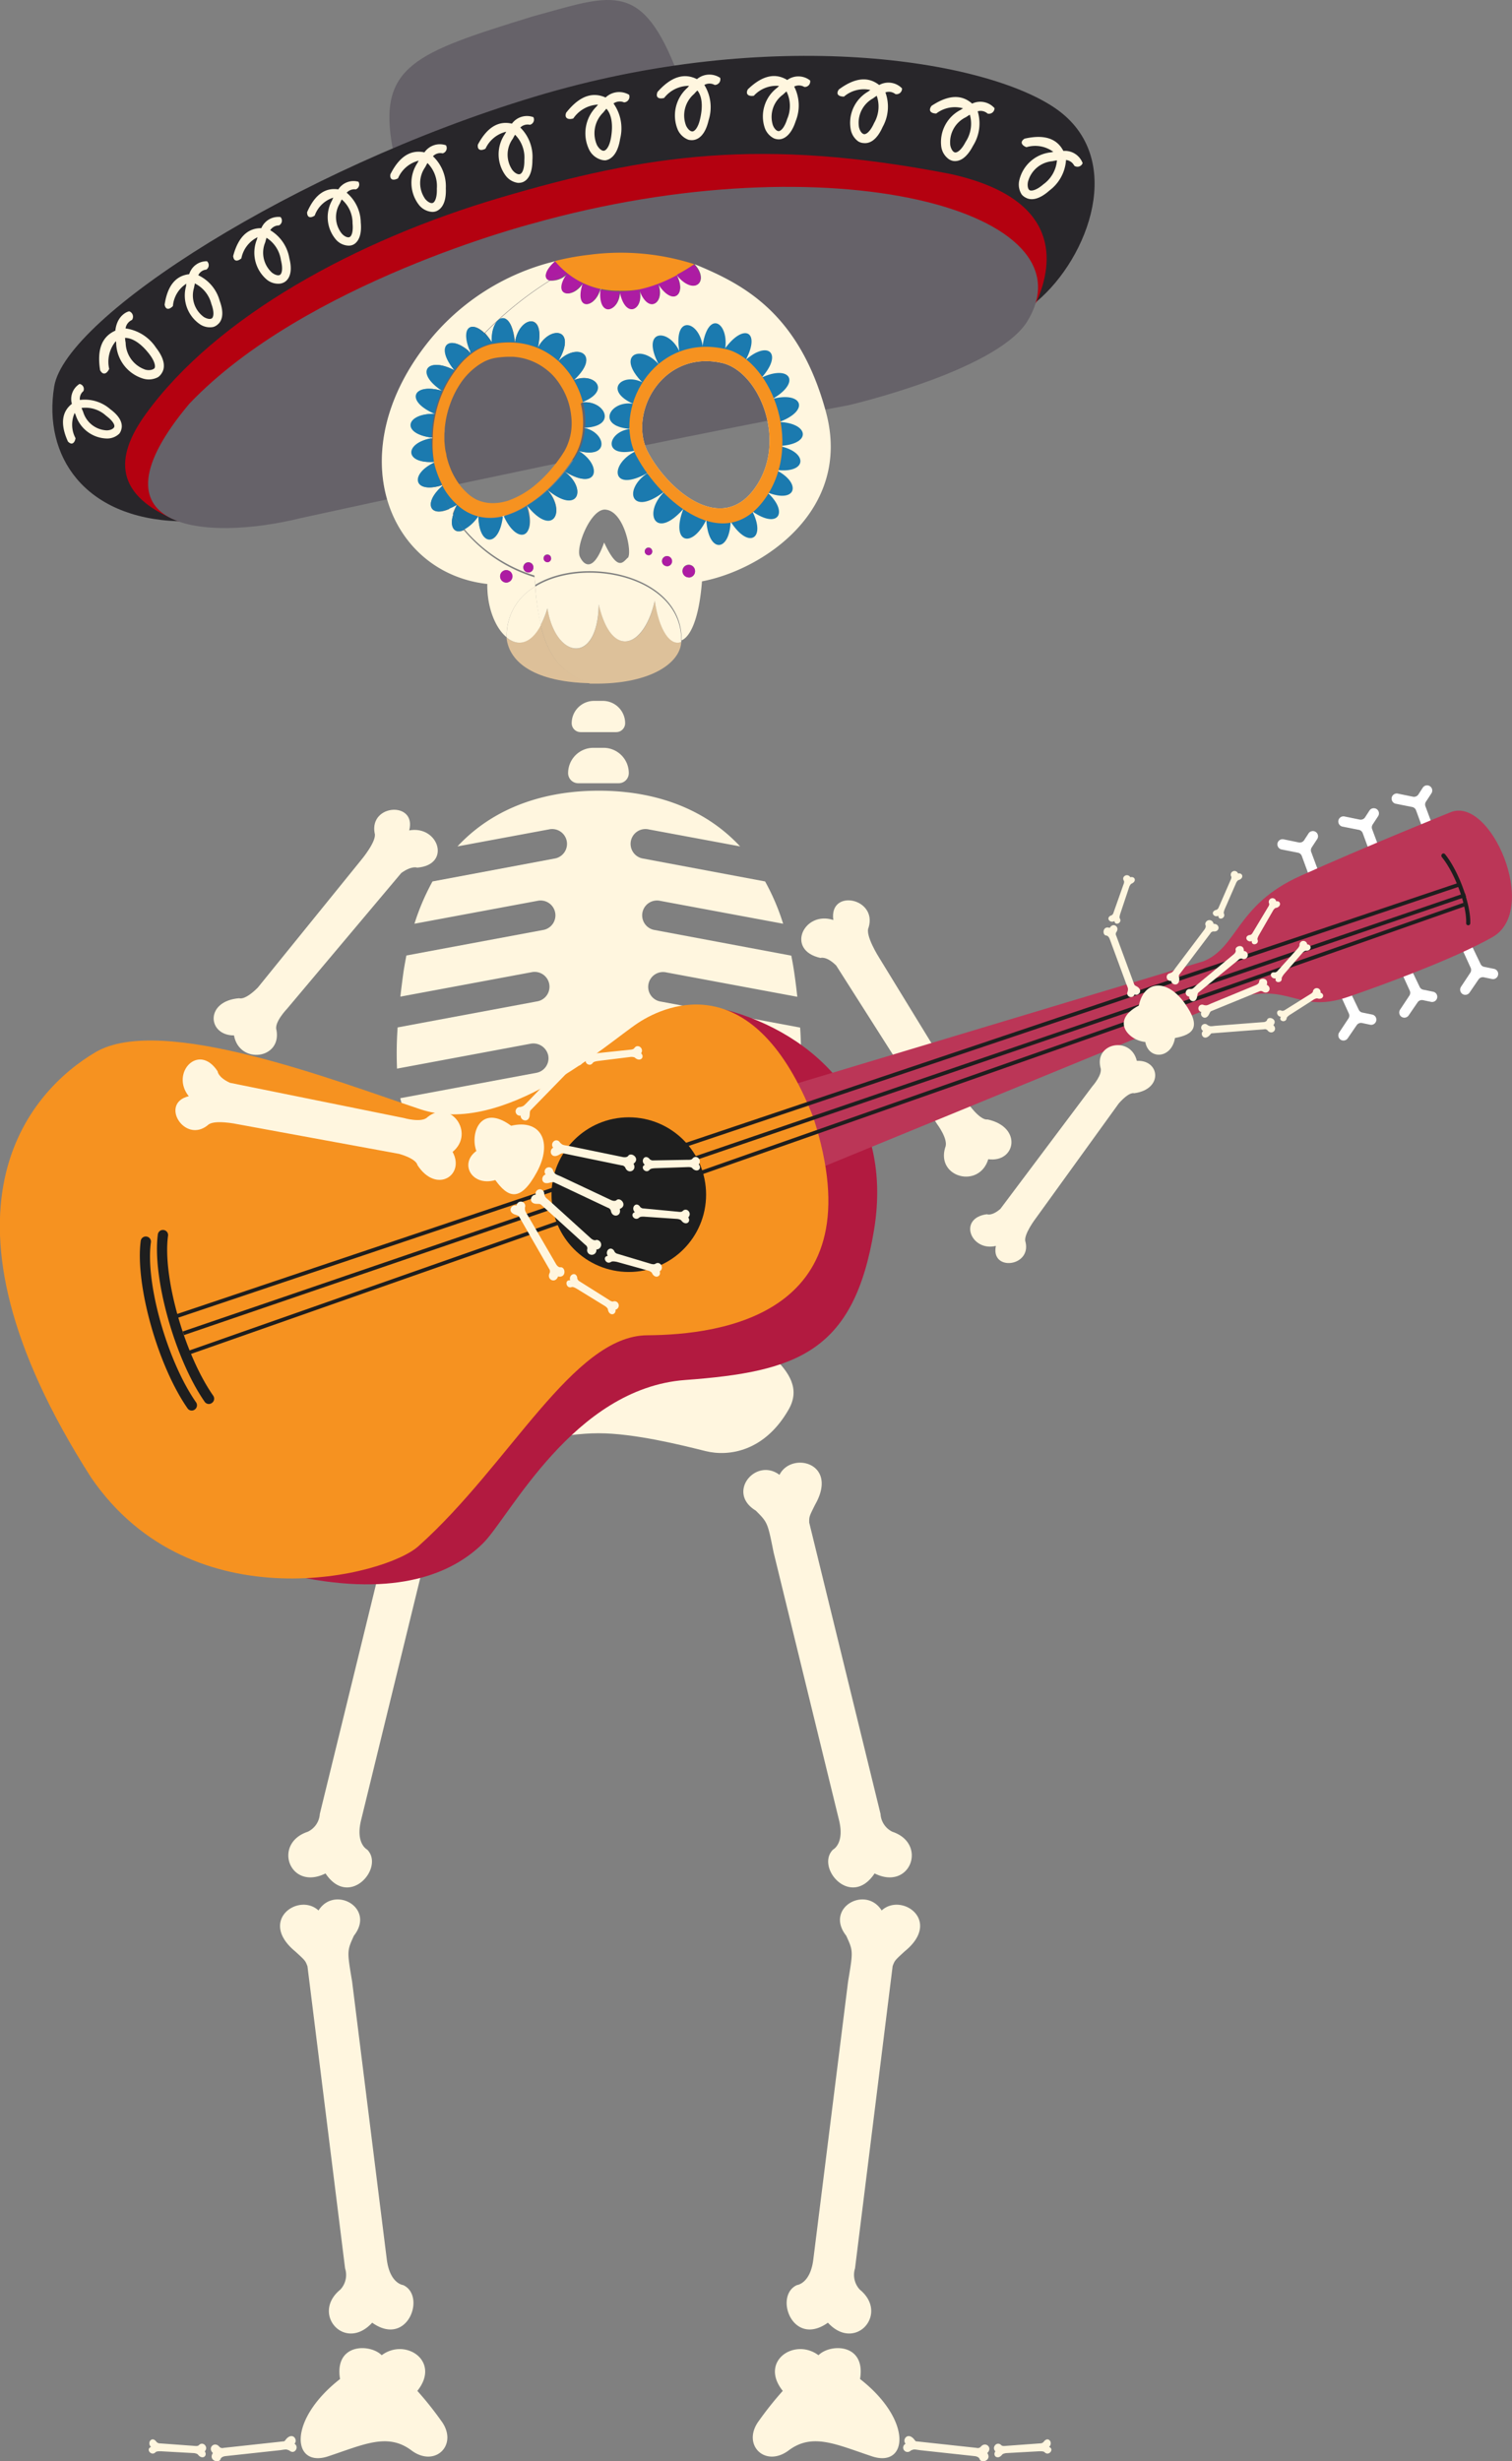 <svg xmlns="http://www.w3.org/2000/svg" viewBox="0 0 198.57 323.07"><rect x="0" y="0" width="198.57" height="323.07" fill="#808080" stroke="none"/><defs><style>.cls-1{fill:#666269;}.cls-2{fill:#28262a;}.cls-3{fill:#b40110;}.cls-10,.cls-4{fill:#fff6df;}.cls-18,.cls-5{fill:none;}.cls-6,.cls-9{fill:#ddc19a;}.cls-11,.cls-7{fill:#1b7aaf;}.cls-12,.cls-8{fill:#ad1ca3;}.cls-10,.cls-11,.cls-12,.cls-9{opacity:0.2;}.cls-13{fill:#f69220;}.cls-14{fill:#fff;}.cls-15{fill:#b21a40;}.cls-16{fill:#bb3657;}.cls-17{fill:#1e1e1e;}.cls-18{stroke:#1e1e1e;stroke-miterlimit:10;stroke-width:0.5px;}</style></defs><title>Skeleton 3</title><g id="Layer_2" data-name="Layer 2"><g id="Page_2" data-name="Page 2"><g id="Skeleton"><g id="Hat"><path class="cls-1" d="M88.58,8.61C84-2.68,80-.57,69.88,2.18c-15.3,4.74-20.35,6.44-18.31,17.3S88.58,8.61,88.58,8.61Z"/><path class="cls-2" d="M136.15,39.58c6.83-5.75,11.79-18.89,2.5-25.33S101.32,3.3,70.12,12.72s-61.5,28.84-63,38S11.08,68,23.41,68.42s84-31.14,84.6-31.08Z"/><path class="cls-3" d="M23.41,68.42c-8.35-3.36-8.46-8.3-4.24-14.11,9.25-12.74,27.52-22.77,46.61-28.39S99.93,18,124.84,22.84c14.55,3.23,13.56,11.59,11.31,16.74S23.41,68.42,23.41,68.42Z"/><path class="cls-1" d="M69.78,29.39c39.41-11.12,74.4-1.63,65,13-4.32,6.39-23.3,10.79-23.3,10.79C96.34,56,69.22,61.51,39.53,68c-12.67,3.13-28.61,1.62-14.67-15C40,37.1,69.78,29.39,69.78,29.39Z"/><path class="cls-4" d="M68,24A2.42,2.42,0,0,1,66.37,23a4.69,4.69,0,0,1-.05-5.42l.16-.29a4,4,0,0,0-2.72,2.23c-.55.29-1.11.24-1-.54,1.33-2.49,2.88-3.12,4.47-2.75a2.45,2.45,0,0,1,2.82-.85.7.7,0,0,1-.46,1,1.38,1.38,0,0,0-1.26.36A5.39,5.39,0,0,1,69.92,21c0,2.12-.8,2.74-1.3,2.92A1.69,1.69,0,0,1,68,24Zm-.35-6.32a4,4,0,0,0-.29.51,3.55,3.55,0,0,0-.06,4.14c.32.4.73.62,1,.52s.58-.63.56-1.83A4.24,4.24,0,0,0,67.6,17.64Z"/><path class="cls-4" d="M56.64,27.8A2.41,2.41,0,0,1,55,26.87a4.72,4.72,0,0,1-.17-5.49l.15-.29a4,4,0,0,0-2.71,2.32c-.55.3-1.12.26-1-.53,1.28-2.55,2.84-3.23,4.47-2.88a2.46,2.46,0,0,1,2.83-.93.72.72,0,0,1-.44,1.06,1.34,1.34,0,0,0-1.27.38,5.44,5.44,0,0,1,1.69,4.21c.09,2.14-.74,2.79-1.25,3A1.39,1.39,0,0,1,56.64,27.8Zm-.5-6.4c-.1.16-.19.33-.29.53a3.62,3.62,0,0,0,0,4.2c.34.4.75.61,1,.5s.56-.65.52-1.87A4.28,4.28,0,0,0,56.14,21.4Z"/><path class="cls-4" d="M45.72,32.24a2.29,2.29,0,0,1-1.6-.79,4.53,4.53,0,0,1-.47-5.22c0-.1.08-.19.13-.29a3.81,3.81,0,0,0-2.45,2.36c-.5.33-1,.32-1-.44,1.09-2.5,2.53-3.24,4.1-3a2.37,2.37,0,0,1,2.65-1,.69.69,0,0,1-.36,1,1.33,1.33,0,0,0-1.19.44,5.22,5.22,0,0,1,1.85,3.91c.19,2-.56,2.7-1,2.91A1.37,1.37,0,0,1,45.72,32.24Zm-.84-6.06q-.12.22-.24.51a3.45,3.45,0,0,0,.27,4c.34.36.75.54,1,.43s.5-.66.39-1.81A4.06,4.06,0,0,0,44.88,26.18Z"/><path class="cls-4" d="M36.77,37.23A2.37,2.37,0,0,1,35,36.67a4.63,4.63,0,0,1-1.27-5.21l.09-.32a3.92,3.92,0,0,0-2.12,2.77c-.46.4-1,.48-1.08-.3.72-2.7,2.07-3.67,3.7-3.66a2.42,2.42,0,0,1,2.52-1.46.7.7,0,0,1-.21,1.1,1.35,1.35,0,0,0-1.14.63A5.3,5.3,0,0,1,38,33.9c.51,2-.15,2.81-.59,3.1A1.6,1.6,0,0,1,36.77,37.23Zm-1.77-6c-.06.17-.11.36-.16.56a3.53,3.53,0,0,0,.88,4c.4.31.84.43,1.06.28s.41-.74.12-1.89A4.18,4.18,0,0,0,35,31.21Z"/><path class="cls-4" d="M28,42.92a2.32,2.32,0,0,1-1.76-.37,4.57,4.57,0,0,1-1.8-5c0-.11,0-.22.05-.32a3.85,3.85,0,0,0-1.78,2.94c-.42.45-.95.58-1.09-.18.41-2.73,1.64-3.82,3.23-4a2.39,2.39,0,0,1,2.33-1.7.69.69,0,0,1-.09,1.1,1.29,1.29,0,0,0-1.05.74,5.21,5.21,0,0,1,2.81,3.35c.72,1.94.15,2.78-.26,3.11A1.42,1.42,0,0,1,28,42.92ZM25.58,37.2c0,.17-.07.36-.1.57a3.49,3.49,0,0,0,1.29,3.84c.43.26.87.33,1.07.16s.33-.77-.08-1.87A4.13,4.13,0,0,0,25.58,37.2Z"/><path class="cls-4" d="M20.78,49.49a2.56,2.56,0,0,1-2,.2,5,5,0,0,1-3.52-4.56c0-.11,0-.23-.05-.34a4.19,4.19,0,0,0-.87,3.63c-.28.61-.79.92-1.19.18-.48-3,.43-4.5,2-5.2.22-2.12,1.76-2.57,1.84-2.53A.75.75,0,0,1,17.33,42a1.44,1.44,0,0,0-.84,1.11,5.72,5.72,0,0,1,4,2.53c1.38,1.77,1.08,2.83.77,3.31A1.74,1.74,0,0,1,20.78,49.49Zm-4.36-5.14a5.17,5.17,0,0,0,.08.63,3.82,3.82,0,0,0,2.61,3.55c.53.13,1,0,1.17-.19s.08-.91-.71-1.91C18.52,45.08,17.39,44.35,16.42,44.35Z"/><path class="cls-4" d="M15.66,56.93a2.31,2.31,0,0,1-1.63.63,4.41,4.41,0,0,1-4.09-3.08l-.13-.28a3.74,3.74,0,0,0,.11,3.32c-.1.58-.46,1-1,.43-1.11-2.43-.69-4,.52-4.94a2.33,2.33,0,0,1,1-2.61.67.67,0,0,1,.51.94,1.3,1.3,0,0,0-.46,1.16,5.08,5.08,0,0,1,4,1.22c1.61,1.19,1.59,2.18,1.44,2.66A1.4,1.4,0,0,1,15.66,56.93Zm-4.95-3.38q.09.24.21.51A3.39,3.39,0,0,0,14,56.49c.49,0,.89-.19,1-.44s-.15-.79-1.06-1.47A4,4,0,0,0,10.71,53.55Z"/><path class="cls-4" d="M78.84,20.93a2.52,2.52,0,0,1-1.47-1.29A4.94,4.94,0,0,1,78.32,14l.22-.27a4.17,4.17,0,0,0-3.25,1.82c-.63.2-1.21,0-.94-.75,1.85-2.35,3.58-2.72,5.18-2a2.58,2.58,0,0,1,3.09-.36.75.75,0,0,1-.66,1,1.44,1.44,0,0,0-1.39.14,5.64,5.64,0,0,1,.87,4.65c-.35,2.22-1.34,2.71-1.89,2.81A1.7,1.7,0,0,1,78.84,20.93Zm.8-6.66c-.13.14-.26.3-.4.48a3.8,3.8,0,0,0-.83,4.31c.27.48.65.78.93.72s.72-.55.92-1.81C80.53,16.3,80.3,15,79.64,14.27Z"/><path class="cls-4" d="M90.4,18.34A2.49,2.49,0,0,1,89,17a4.85,4.85,0,0,1,1.27-5.47c.08-.09.15-.18.23-.26a4.1,4.1,0,0,0-3.28,1.59c-.63.16-1.18,0-.87-.79,1.94-2.19,3.66-2.45,5.18-1.68a2.54,2.54,0,0,1,3.05-.17.74.74,0,0,1-.72.93,1.39,1.39,0,0,0-1.36,0,5.54,5.54,0,0,1,.57,4.6c-.48,2.14-1.47,2.56-2,2.63A1.79,1.79,0,0,1,90.4,18.34Zm1.19-6.46a3.57,3.57,0,0,0-.42.44,3.71,3.71,0,0,0-1.07,4.17c.23.48.58.79.86.76s.74-.5,1-1.71C92.33,13.91,92.19,12.61,91.59,11.88Z"/><path class="cls-4" d="M101.64,18.16a2.43,2.43,0,0,1-1.22-1.42,4.71,4.71,0,0,1,1.66-5.23,2.55,2.55,0,0,1,.24-.23A4,4,0,0,0,99,12.57c-.62.1-1.15-.13-.79-.84,2.07-2,3.76-2.1,5.18-1.23a2.49,2.49,0,0,1,3,.06.71.71,0,0,1-.76.85,1.41,1.41,0,0,0-1.33-.05,5.46,5.46,0,0,1,.2,4.53c-.64,2-1.64,2.38-2.17,2.4A1.67,1.67,0,0,1,101.64,18.16ZM103.29,12c-.14.12-.29.25-.44.4a3.62,3.62,0,0,0-1.36,4c.18.49.51.82.78.81s.75-.43,1.11-1.59A4.3,4.3,0,0,0,103.29,12Z"/><path class="cls-4" d="M112.73,18.57a2.48,2.48,0,0,1-1-1.56,4.74,4.74,0,0,1,2.3-5l.27-.2a4,4,0,0,0-3.46.87c-.63,0-1.13-.26-.68-.93,2.3-1.71,4-1.62,5.3-.59a2.49,2.49,0,0,1,3,.44.72.72,0,0,1-.87.75,1.36,1.36,0,0,0-1.31-.22,5.45,5.45,0,0,1-.36,4.53c-.89,2-1.92,2.17-2.46,2.12A1.51,1.51,0,0,1,112.73,18.57Zm2.42-6c-.16.1-.32.21-.49.34a3.65,3.65,0,0,0-1.85,3.79c.12.51.4.88.68.91s.8-.34,1.3-1.45A4.31,4.31,0,0,0,115.15,12.6Z"/><path class="cls-4" d="M124.62,20.9a2.44,2.44,0,0,1-1-1.62,4.75,4.75,0,0,1,2.58-4.88,1.67,1.67,0,0,1,.28-.18,4,4,0,0,0-3.52.68c-.64,0-1.11-.32-.63-1,2.39-1.59,4.09-1.41,5.34-.3a2.49,2.49,0,0,1,2.94.6.73.73,0,0,1-.91.71,1.37,1.37,0,0,0-1.3-.3,5.5,5.5,0,0,1-.61,4.52c-1,1.92-2,2.07-2.58,2A1.53,1.53,0,0,1,124.62,20.9Zm2.75-5.84a5.19,5.19,0,0,0-.51.32,3.64,3.64,0,0,0-2.06,3.69c.1.51.36.9.63.94s.82-.29,1.38-1.38A4.31,4.31,0,0,0,127.37,15.06Z"/><path class="cls-4" d="M134.18,25.53a2.43,2.43,0,0,1-.32-1.85A4.76,4.76,0,0,1,138,20l.33-.07a4,4,0,0,0-3.53-.61c-.59-.22-.92-.69-.24-1.12,2.8-.64,4.32.13,5.09,1.61a2.49,2.49,0,0,1,2.53,1.6.72.72,0,0,1-1.1.34A1.37,1.37,0,0,0,140,21a5.43,5.43,0,0,1-2.17,4c-1.61,1.44-2.64,1.21-3.11.95A1.61,1.61,0,0,1,134.18,25.53Zm4.63-4.48a5.41,5.41,0,0,0-.59.11A3.63,3.63,0,0,0,135,23.88c-.1.51,0,1,.25,1.1s.87,0,1.78-.79A4.31,4.31,0,0,0,138.81,21.05Z"/></g><path class="cls-4" d="M87.51,137l17.64,3.29a47.86,47.86,0,0,0-.07-5.41l-18.29-3.41a1.95,1.95,0,1,1,.72-3.83l17.2,3.2c-.1-.9-.21-1.83-.35-2.81s-.27-1.75-.44-2.59L86,122.08a1.95,1.95,0,1,1,.72-3.83l16.13,3a29.6,29.6,0,0,0-2.37-5.55l-16-3a1.95,1.95,0,1,1,.72-3.83l12,2.23c-6.2-6.64-14.51-7.31-18.56-7.31s-12.37.67-18.56,7.31l12-2.23a1.95,1.95,0,1,1,.72,3.83l-16,3a30.27,30.27,0,0,0-2.37,5.55l16.13-3a1.95,1.95,0,1,1,.72,3.83l-17.91,3.34c-.16.84-.32,1.69-.44,2.59s-.25,1.91-.35,2.81l17.2-3.2a1.95,1.95,0,1,1,.72,3.83l-18.28,3.41a48.1,48.1,0,0,0-.08,5.41L69.68,137A2,2,0,0,1,72,138.55a1.94,1.94,0,0,1-1.56,2.27l-17.87,3.33c1.36,5.94,5.06,5.44,8.11,4.94,4.68-.78,14-2.35,18-2.35s13.27,1.57,18,2.35c3,.5,6.75,1,8.11-4.94l-17.87-3.33a2,2,0,0,1-1.56-2.27A2,2,0,0,1,87.51,137Z"/><path class="cls-4" d="M97.34,172.51c0-3.9,0-6.25-3.13-8.59s-11.71,4.69-15.61,4.69-12.5-7-15.62-4.69-3.12,4.69-3.12,8.59-9.37,7-6.25,12.49,7.81,6.25,10.93,5.47,9.37-2.34,14.06-2.34,10.93,1.56,14.05,2.34,7.81,0,10.93-5.47S97.34,176.41,97.34,172.51Z"/><path class="cls-4" d="M102.37,193.59c-3.12-2.34-7,2.34-3.12,4.69,1.56,1.56,1.56,1.56,2.34,5.46l8.59,35.14c.78,3.12-.78,3.9-.78,3.9-2.35,2.34,2.34,7.81,5.46,3.13,4.69,2.34,7-3.91,2.34-5.47a2.77,2.77,0,0,1-1.56-2.34l-9.37-38.26c0-.78,0-.78.78-2.34C110.18,192,103.93,190.47,102.37,193.59Z"/><path class="cls-4" d="M118.93,320.77a.57.57,0,1,0,.67.9c.4-.18.4-.18,1.18-.06l7.19.78c.64.07.69.42.69.42.28.6,1.62.09,1-.82.76-.72-.26-1.59-.87-.81a.55.55,0,0,1-.55.13l-7.83-.85c-.15,0-.15,0-.39-.31C119.17,319.19,118.45,320.26,118.93,320.77Z"/><path class="cls-4" d="M115.79,250.77c-2.12-3.35-7.52-.32-4.66,3.31.92,2,.92,2,.25,6l-4.56,36.44c-.38,3.24-2.15,3.42-2.15,3.42-3.07,1.37-.6,8.25,4.06,4.94,3.59,3.91,8.07-1.17,4.19-4.34a2.84,2.84,0,0,1-.63-2.79l4.94-39.68c.28-.74.28-.74,1.59-1.94C123.76,252.11,118.4,248.37,115.79,250.77Z"/><path class="cls-4" d="M77.41,160.8h2.37a3.5,3.5,0,0,1,3.5,3.5v.57a1.4,1.4,0,0,1-1.4,1.4H75.31a1.4,1.4,0,0,1-1.4-1.4v-.57A3.5,3.5,0,0,1,77.41,160.8Z"/><path class="cls-4" d="M77.93,154.38h1.33a3.32,3.32,0,0,1,3.32,3.32v0A1.33,1.33,0,0,1,81.25,159H75.94a1.33,1.33,0,0,1-1.33-1.33v0A3.32,3.32,0,0,1,77.93,154.38Z"/><path class="cls-4" d="M77.93,98.16h1.33a3.32,3.32,0,0,1,3.32,3.32v0a1.33,1.33,0,0,1-1.33,1.33H75.94a1.33,1.33,0,0,1-1.33-1.33v0a3.32,3.32,0,0,1,3.32-3.32Z"/><path class="cls-4" d="M78,148.21h1.17a2.93,2.93,0,0,1,2.93,2.93v0a1.17,1.17,0,0,1-1.17,1.17H76.25a1.17,1.17,0,0,1-1.17-1.17v0A2.93,2.93,0,0,1,78,148.21Z"/><path class="cls-4" d="M78,92h1.17a2.93,2.93,0,0,1,2.93,2.93v0a1.17,1.17,0,0,1-1.17,1.17H76.25a1.17,1.17,0,0,1-1.17-1.17v0A2.93,2.93,0,0,1,78,92Z"/><path class="cls-4" d="M137.78,321.19c.74.28-.05,1.26-.59.7-.13-.18-.77-.13-.77-.13l-4.31.24c-.49.08-.52.23-.52.23-.58.7-1.28.11-.87-.46-.54-.56.23-1.38.77-.82.13.18.61.1.61.1l4.65-.34c.33-.11.36-.26.36-.26C137.7,319.75,138.34,320.65,137.78,321.19Z"/><path class="cls-4" d="M109.44,120.76c-.59-4.16,5.83-2.9,4.63,1-.49,1,1.36,3.9,1.36,3.9l11.92,19.47c1.58,2.08,2.34,1.81,2.34,1.81,4.63,1,3.7,5.71.1,5.22-1.2,3.92-6.86,2.39-5.66-1.53.49-1.05-1.09-3.12-1.09-3.12l-13.22-20.77c-1.31-1.3-2.07-1-2.07-1C103.12,124.72,105.58,119.49,109.44,120.76Z"/><path class="cls-4" d="M53.74,109c1-3.84-5.24-3.49-4.54.35.35,1-1.74,3.5-1.74,3.5l-13.6,16.78c-1.74,1.74-2.44,1.4-2.44,1.4-4.54.35-4.19,4.89-.69,4.88.7,3.84,6.28,3.14,5.58-.7-.35-1,1.39-2.8,1.39-2.8l15-17.82c1.39-1,2.09-.7,2.09-.7C59.33,113.52,57.58,108.29,53.74,109Z"/><path class="cls-4" d="M107.49,309.15c1.56-1.56,6.24-1.56,5.46,3.12,7,5.47,6.25,11.71,1.56,10.15s-7.81-3.12-10.93-.78-6.24-.78-3.9-3.9a44.53,44.53,0,0,1,3.12-3.91C99.68,309.93,104.36,306.81,107.49,309.15Z"/><path class="cls-4" d="M55.24,193.59c3.13-2.34,7,2.34,3.13,4.69-1.57,1.56-1.57,1.56-2.35,5.46l-8.59,35.14c-.78,3.12.79,3.9.79,3.9,2.34,2.34-2.35,7.81-5.47,3.13-4.69,2.34-7-3.91-2.34-5.47A2.77,2.77,0,0,0,42,238.1l9.37-38.26c0-.78,0-.78-.78-2.34C47.43,192,53.68,190.47,55.24,193.59Z"/><path class="cls-4" d="M38.68,320.77c.66.43,0,1.48-.66.9-.4-.18-.4-.18-1.19-.06l-7.19.78c-.64.07-.68.42-.68.42-.28.6-1.63.09-1-.82-.76-.72.25-1.59.86-.81a.55.55,0,0,0,.55.13l7.83-.85c.15,0,.15,0,.39-.31C38.44,319.19,39.16,320.26,38.68,320.77Z"/><path class="cls-4" d="M41.83,250.77c2.11-3.35,7.51-.32,4.65,3.31-.91,2-.91,2-.24,6l4.55,36.44c.39,3.24,2.15,3.42,2.15,3.42,3.07,1.37.6,8.25-4.06,4.94-3.59,3.91-8.07-1.17-4.19-4.34a2.81,2.81,0,0,0,.63-2.79L40.38,258.1c-.28-.74-.28-.74-1.59-1.94C33.86,252.11,39.22,248.37,41.83,250.77Z"/><path class="cls-4" d="M19.83,321.19c-.74.28.05,1.26.59.7.13-.18.77-.13.77-.13l4.32.24c.48.08.51.23.51.23.59.7,1.28.11.87-.46.54-.56-.23-1.38-.77-.82-.12.18-.61.1-.61.1l-4.65-.34c-.33-.11-.36-.26-.36-.26C19.91,319.75,19.27,320.65,19.83,321.19Z"/><path class="cls-4" d="M50.13,309.15c-1.56-1.56-6.25-1.56-5.47,3.12-7,5.47-6.25,11.71-1.56,10.15s7.81-3.12,10.93-.78,6.25-.78,3.9-3.9a44.53,44.53,0,0,0-3.12-3.91C57.93,309.93,53.25,306.81,50.13,309.15Z"/><path class="cls-5" d="M79.45,66.89c-1.89,0-3.89,4.93-3.29,6.2S78,75,79.34,71.28c1.8,3.81,2.45,2.57,3.1,2S82,67,79.45,66.89Z"/><path class="cls-5" d="M94.61,47.64c-7.75-1.59-12.2,6.8-9.48,11.82S94.79,70.31,99.18,64,99.55,48.47,94.61,47.64Z"/><path class="cls-5" d="M66.73,46.83a11.83,11.83,0,0,0-1.42.12,5.25,5.25,0,0,0-1.83.6l-.44.26a9.06,9.06,0,0,0-2.35,2.32,11.8,11.8,0,0,0-1.21,2.12,5.89,5.89,0,0,0-.24.58A12.72,12.72,0,0,0,58.45,56q-.08.66-.09,1.32c0,.22,0,.44,0,.67a9.83,9.83,0,0,0,.13,1.32c0,.22.08.44.13.66a10.93,10.93,0,0,0,.66,2A10,10,0,0,0,60,63.12q.2.3.39.57a7.08,7.08,0,0,0,.84.94,5.36,5.36,0,0,0,1.35,1,5,5,0,0,0,2,.48,6.18,6.18,0,0,0,2-.27,11.53,11.53,0,0,0,3.92-2.21l.45-.39a17.22,17.22,0,0,0,2-2.15c.13-.15.24-.3.36-.46.34-.45.66-.92.94-1.38a6.45,6.45,0,0,0,.47-1,7.46,7.46,0,0,0,.41-1.56,8,8,0,0,0,0-2.19,8.93,8.93,0,0,0-1-3.22c-.09-.17-.18-.33-.29-.5a8.59,8.59,0,0,0-1-1.37,7.1,7.1,0,0,0-.85-.79,7.86,7.86,0,0,0-4.5-1.76C67.18,46.84,67,46.83,66.73,46.83Z"/><path class="cls-6" d="M86,78.85c-1.32,6.11-5.64,7.87-7.36.49-.13,8-5.63,7.26-6.74.51A12.49,12.49,0,0,1,71,82.06c1,4.12,2.79,6.37,6.48,7.67h.37c7.35.12,11.47-2.58,11.62-5.48h0C88.11,84.82,86.61,82.8,86,78.85Z"/><path class="cls-4" d="M64.5,66.06a5,5,0,0,1-2-.48A5,5,0,0,0,64.5,66.06Z"/><path class="cls-4" d="M70.61,45.66h0Z"/><path class="cls-4" d="M60,66.22a6.61,6.61,0,0,1-1,.52c.14.27.28.54.43.8a6.49,6.49,0,0,1,.56-1.28Z"/><path class="cls-4" d="M59.3,61.88a10.93,10.93,0,0,1-.66-2A10.93,10.93,0,0,0,59.3,61.88Z"/><path class="cls-4" d="M58.45,56a12.72,12.72,0,0,1,.79-3.13A12.72,12.72,0,0,0,58.45,56Z"/><path class="cls-4" d="M58.36,57.28q0-.66.09-1.32Q58.38,56.62,58.36,57.28Z"/><path class="cls-4" d="M60.36,63.69a7.08,7.08,0,0,0,.84.94A7.08,7.08,0,0,1,60.36,63.69Z"/><path class="cls-4" d="M59.48,52.25a11.8,11.8,0,0,1,1.21-2.12A11.8,11.8,0,0,0,59.48,52.25Z"/><path class="cls-4" d="M63,47.81a9.06,9.06,0,0,0-2.35,2.32A9.06,9.06,0,0,1,63,47.81Z"/><path class="cls-4" d="M58.51,59.27A9.83,9.83,0,0,1,58.38,58,9.83,9.83,0,0,0,58.51,59.27Z"/><path class="cls-4" d="M66.73,46.83a11.83,11.83,0,0,0-1.42.12,5.25,5.25,0,0,0-1.83.6,5.25,5.25,0,0,1,1.83-.6A11.83,11.83,0,0,1,66.73,46.83Z"/><path class="cls-4" d="M108.48,54.11C105,41.2,97.73,37.4,91.65,34.85l-.44-.17h0l0,0c2,2.14.11,4.27-2.29,1.39L89,36l-.14.08c1.35,2.47-.41,4.27-2.43,1.11h0c1,2.47-1.21,4.24-2.46.72h0c.73,2.69-1.78,4.12-2.53.27h0c0,2.74-2.86,3.57-2.51-.27h-.06c-.72,2.63-3.46,2.92-2.25-.8l0,0c-1.39,2.24-4.14,1.76-2-1.28h0a2.83,2.83,0,0,1-2.38,1,45.91,45.91,0,0,0-8.54,6.89A7.57,7.57,0,0,1,64.63,45c-.28-3.49,2.54-5,3-.05h0c.52-3.41,4.13-4.22,3,.71,1.55-3,5.22-2.59,2.69,1.75h0c2.37-2.47,5.7-.9,2,2.5v0c2.57-1.14,5,1.26,1.17,2.84,0,0,0,0,0,.06,2.87-.29,4.55,3.12.28,3.31,0,0,0,0,0,.06,2.77.63,3.26,4.06-.8,3v0c3.11,1.88,2.58,5.37-1.82,2.71l0,0c3,2.23,1.75,5.7-2.24,2.39l0,0c2.49,2.85.68,6.23-2.69,2l0,0c1.39,4.32-1.27,5.13-3,1.32H66c-.51,4.21-3.17,3.94-3.19,0h0a5.37,5.37,0,0,1-1.9,1.76,19.65,19.65,0,0,0,9.28,6.18c0,.42.06.83.1,1.23,6.56-4,19.43-1.22,19.21,7.29,1.2-.49,2.32-2.93,2.69-7.75C100.17,74.8,111.94,67,108.48,54.11Zm-39.1,21a.66.66,0,1,1,.67-.64A.65.65,0,0,1,69.38,75.14Zm2.5-1.34a.49.49,0,0,1,0-1,.49.49,0,0,1,.49.5A.5.5,0,0,1,71.88,73.8Zm10.56-.56c-.65.61-1.3,1.85-3.1-2C78,75,76.76,74.36,76.16,73.09s1.4-6.25,3.29-6.2C82,67,83.08,72.63,82.44,73.24Zm2.72-.36a.49.49,0,0,1-.49-.5.51.51,0,0,1,.51-.49.5.5,0,0,1,.48.51A.48.48,0,0,1,85.16,72.88Zm2.43,1.46a.66.66,0,0,1,0-1.32.67.67,0,0,1,.65.68A.66.66,0,0,1,87.59,74.34Zm2.85,1.47a.83.83,0,1,1,.84-.81A.82.82,0,0,1,90.44,75.81ZM99.18,64c-4.39,6.27-11.34.44-14.05-4.58s1.73-13.41,9.48-11.82C99.55,48.47,103.58,57.77,99.18,64Z"/><path class="cls-4" d="M61.68,46a1.71,1.71,0,0,0-.11.14l.28.25A4.21,4.21,0,0,1,61.68,46Z"/><path class="cls-4" d="M58.14,63.65l-.21.07a.83.83,0,0,1,0,.15l.2-.17Z"/><path class="cls-4" d="M70.29,77A36.59,36.59,0,0,0,71,82.06a12.49,12.49,0,0,0,.89-2.21c1.11,6.75,6.61,7.45,6.74-.51,1.72,7.38,6,5.62,7.36-.49.59,4,2.09,6,3.48,5.41C89.72,75.75,76.85,72.94,70.29,77Z"/><path class="cls-7" d="M70.63,45.67v0c1.08-4.93-2.53-4.12-3-.71h0a9.56,9.56,0,0,1,3,.72Z"/><path class="cls-7" d="M61.85,46.36l0,0a7,7,0,0,1,2.77-1.27s0-.08,0-.12a7.57,7.57,0,0,0-1.06-1.3A24.05,24.05,0,0,0,61.68,46,4.21,4.21,0,0,0,61.85,46.36Z"/><path class="cls-7" d="M61.86,46.39v0l-.28-.25c-.3.41-.58.84-.85,1.27A8.79,8.79,0,0,1,61.86,46.39Z"/><path class="cls-7" d="M61.87,46.38l0,0v0Z"/><path class="cls-7" d="M57.69,62.69c.07.35.15.69.24,1l.21-.07C58,63.33,57.83,63,57.69,62.69Z"/><path class="cls-7" d="M58.61,64.45c-.16-.25-.3-.5-.44-.75l-.2.17a15.55,15.55,0,0,0,1.11,2.87,6.61,6.61,0,0,0,1-.52A9.35,9.35,0,0,1,58.61,64.45Z"/><path class="cls-7" d="M59.51,67.54a17.6,17.6,0,0,0,1.4,2,5.37,5.37,0,0,0,1.9-1.76,6.32,6.32,0,0,1-2.74-1.54A6.49,6.49,0,0,0,59.51,67.54Z"/><path class="cls-7" d="M62.85,67.81c0,3.89,2.68,4.16,3.19,0A6.63,6.63,0,0,1,62.85,67.81Z"/><path class="cls-7" d="M69.16,66.43a11.28,11.28,0,0,1-3,1.32C67.89,71.56,70.55,70.75,69.16,66.43Z"/><path class="cls-7" d="M65,45.05a11.39,11.39,0,0,1,2.58-.11c-.42-5-3.24-3.44-3,.05l.07.11Z"/><path class="cls-7" d="M64.7,45.1,64.63,45s0,.08,0,.12Z"/><path class="cls-7" d="M75.37,49.93a11,11,0,0,1,1.17,2.84C80.38,51.19,77.94,48.79,75.37,49.93Z"/><path class="cls-7" d="M76.83,56.2a8.4,8.4,0,0,1-.8,3C80.09,60.26,79.6,56.83,76.83,56.2Z"/><path class="cls-7" d="M76.84,56.14c4.27-.19,2.59-3.6-.28-3.31A10.34,10.34,0,0,1,76.84,56.14Z"/><path class="cls-7" d="M70.63,45.67h0a9.59,9.59,0,0,1,2.7,1.73c2.53-4.34-1.14-4.78-2.69-1.75v0Z"/><path class="cls-7" d="M70.64,45.67v0Z"/><path class="cls-7" d="M75.36,49.9c3.68-3.4.35-5-2-2.5A10.77,10.77,0,0,1,75.36,49.9Z"/><path class="cls-7" d="M74.2,61.91c4.4,2.66,4.93-.83,1.82-2.71l-.3.55A20.76,20.76,0,0,1,74.2,61.91Z"/><path class="cls-7" d="M71.94,64.33c4,3.31,5.21-.16,2.24-2.39A21.94,21.94,0,0,1,71.94,64.33Z"/><path class="cls-7" d="M71.9,64.36a17.18,17.18,0,0,1-2.69,2C72.58,70.59,74.39,67.21,71.9,64.36Z"/><circle class="cls-8" cx="71.89" cy="73.31" r="0.49"/><path class="cls-8" d="M69.41,73.83a.66.66,0,1,0,.64.67A.65.65,0,0,0,69.41,73.83Z"/><circle class="cls-8" cx="90.46" cy="74.98" r="0.82"/><circle class="cls-8" cx="85.17" cy="72.39" r="0.49"/><path class="cls-8" d="M87.62,73a.66.66,0,1,0,.65.68A.67.67,0,0,0,87.62,73Z"/><path class="cls-8" d="M72.11,36.8a2.83,2.83,0,0,0,2.38-1l-.38-.32C73.43,35.94,72.76,36.37,72.11,36.8Z"/><path class="cls-8" d="M76.51,37.12a10.27,10.27,0,0,1-2-1.28C72.37,38.88,75.12,39.36,76.51,37.12Z"/><path class="cls-8" d="M78.79,37.94a10.5,10.5,0,0,1-2.25-.8C75.33,40.86,78.07,40.57,78.79,37.94Z"/><path class="cls-8" d="M78.85,38c-.35,3.84,2.47,3,2.51.27A11.17,11.17,0,0,1,78.85,38Z"/><path class="cls-8" d="M83.91,38a13.55,13.55,0,0,1-2.53.27C82.13,42.07,84.64,40.64,83.91,38Z"/><path class="cls-8" d="M86.37,37.23a16.71,16.71,0,0,1-2.46.72C85.16,41.47,87.35,39.7,86.37,37.23Z"/><path class="cls-8" d="M88.82,36.12a21.33,21.33,0,0,1-2.43,1.11C88.41,40.39,90.17,38.59,88.82,36.12Z"/><path class="cls-8" d="M88.85,36.11c2.4,2.88,4.32.75,2.29-1.39A24.85,24.85,0,0,1,89,36Z"/><path class="cls-6" d="M71,82.06c-1.35,2.57-3.08,2.78-4.48,1.62h0c.34,3.37,3.87,5.85,11,6C73.82,88.43,72,86.18,71,82.06Z"/><path class="cls-9" d="M71,82.06c-1.35,2.57-3.08,2.78-4.48,1.62h0c.34,3.37,3.87,5.85,11,6C73.82,88.43,72,86.18,71,82.06Z"/><path class="cls-4" d="M72.92,34.29l0,0a30.55,30.55,0,0,0-17,11C44.69,59.8,51.17,75.22,64,76.65c-.05,3.09,1.07,5.81,2.54,7A7.38,7.38,0,0,1,70.29,77c0-.4-.07-.81-.1-1.23a19.65,19.65,0,0,1-9.28-6.18c-1.2.56-1.91-.34-1.4-2-.15-.26-.29-.53-.43-.8C56.4,68,55.61,66,58,63.87a.83.83,0,0,0,0-.15c-3.56,1.09-4.11-1.45-.89-3a.29.29,0,0,0,0-.09c-4,.25-3.91-2.46-.34-3.11v-.08c-4-.52-3.41-3.18.37-3.12h0c-4-1.74-2.74-4.11,1-3v0c-3.67-2.41-1.94-4.58,1.6-2.7h0c-2.61-3.18-.75-4.81,1.9-2.49a1.71,1.71,0,0,1,.11-.14c-1.2-2.92.14-3.95,1.89-2.28a45.91,45.91,0,0,1,8.54-6.89C71.43,36.58,71.45,35.6,72.92,34.29ZM66.5,74.83a.83.83,0,0,1,0,1.65.83.83,0,0,1-.81-.85A.82.82,0,0,1,66.5,74.83Z"/><path class="cls-10" d="M72.92,34.29l0,0a30.55,30.55,0,0,0-17,11C44.69,59.8,51.17,75.22,64,76.65c-.05,3.09,1.07,5.81,2.54,7A7.38,7.38,0,0,1,70.29,77c0-.4-.07-.81-.1-1.23a19.65,19.65,0,0,1-9.28-6.18c-1.2.56-1.91-.34-1.4-2-.15-.26-.29-.53-.43-.8C56.4,68,55.61,66,58,63.87a.83.83,0,0,0,0-.15c-3.56,1.09-4.11-1.45-.89-3a.29.29,0,0,0,0-.09c-4,.25-3.91-2.46-.34-3.11v-.08c-4-.52-3.41-3.18.37-3.12h0c-4-1.74-2.74-4.11,1-3v0c-3.67-2.41-1.94-4.58,1.6-2.7h0c-2.61-3.18-.75-4.81,1.9-2.49a1.71,1.71,0,0,1,.11-.14c-1.2-2.92.14-3.95,1.89-2.28a45.91,45.91,0,0,1,8.54-6.89C71.43,36.58,71.45,35.6,72.92,34.29ZM66.5,74.83a.83.83,0,0,1,0,1.65.83.83,0,0,1-.81-.85A.82.82,0,0,1,66.5,74.83Z"/><path class="cls-4" d="M66.55,83.68c1.4,1.16,3.13.95,4.48-1.62A36.59,36.59,0,0,1,70.29,77,7.38,7.38,0,0,0,66.55,83.68Z"/><path class="cls-10" d="M66.55,83.68c1.4,1.16,3.13.95,4.48-1.62A36.59,36.59,0,0,1,70.29,77,7.38,7.38,0,0,0,66.55,83.68Z"/><path class="cls-7" d="M61.68,46a24.05,24.05,0,0,1,1.89-2.28C61.82,42,60.48,43.05,61.68,46Z"/><path class="cls-11" d="M61.68,46a24.05,24.05,0,0,1,1.89-2.28C61.82,42,60.48,43.05,61.68,46Z"/><path class="cls-7" d="M61.57,46.11c-2.65-2.32-4.51-.69-1.9,2.49a11.38,11.38,0,0,1,1-1.22C61,47,61.27,46.52,61.57,46.11Z"/><path class="cls-11" d="M61.57,46.11c-2.65-2.32-4.51-.69-1.9,2.49a11.38,11.38,0,0,1,1-1.22C61,47,61.27,46.52,61.57,46.11Z"/><path class="cls-7" d="M58.06,51.31a14,14,0,0,1,1.6-2.7C56.12,46.73,54.39,48.9,58.06,51.31Z"/><path class="cls-11" d="M58.06,51.31a14,14,0,0,1,1.6-2.7C56.12,46.73,54.39,48.9,58.06,51.31Z"/><path class="cls-7" d="M57.06,54.31a15.23,15.23,0,0,1,1-3C54.32,50.2,53.07,52.57,57.06,54.31Z"/><path class="cls-11" d="M57.06,54.31a15.23,15.23,0,0,1,1-3C54.32,50.2,53.07,52.57,57.06,54.31Z"/><path class="cls-7" d="M56.68,57.44a14.79,14.79,0,0,1,.37-3.12C53.27,54.26,52.63,56.92,56.68,57.44Z"/><path class="cls-11" d="M56.68,57.44a14.79,14.79,0,0,1,.37-3.12C53.27,54.26,52.63,56.92,56.68,57.44Z"/><path class="cls-7" d="M57,60.63a13.66,13.66,0,0,1-.34-3.11C53.11,58.17,53.06,60.88,57,60.63Z"/><path class="cls-11" d="M57,60.63a13.66,13.66,0,0,1-.34-3.11C53.11,58.17,53.06,60.88,57,60.63Z"/><path class="cls-7" d="M57,60.72c-3.22,1.55-2.67,4.09.89,3-.09-.34-.17-.68-.24-1A12.62,12.62,0,0,1,57,60.72Z"/><path class="cls-11" d="M57,60.72c-3.22,1.55-2.67,4.09.89,3-.09-.34-.17-.68-.24-1A12.62,12.62,0,0,1,57,60.72Z"/><path class="cls-7" d="M59.08,66.74A15.55,15.55,0,0,1,58,63.87C55.61,66,56.4,68,59.08,66.74Z"/><path class="cls-11" d="M59.08,66.74A15.55,15.55,0,0,1,58,63.87C55.61,66,56.4,68,59.08,66.74Z"/><path class="cls-7" d="M60.91,69.56a17.6,17.6,0,0,1-1.4-2C59,69.22,59.71,70.12,60.91,69.56Z"/><path class="cls-11" d="M60.91,69.56a17.6,17.6,0,0,1-1.4-2C59,69.22,59.71,70.12,60.91,69.56Z"/><circle class="cls-8" cx="66.49" cy="75.65" r="0.82"/><circle class="cls-12" cx="66.49" cy="75.65" r="0.82"/><path class="cls-8" d="M72.92,34.29c-1.47,1.31-1.49,2.29-.81,2.51.65-.43,1.32-.86,2-1.29A11.35,11.35,0,0,1,72.92,34.29Z"/><path class="cls-12" d="M72.92,34.29c-1.47,1.31-1.49,2.29-.81,2.51.65-.43,1.32-.86,2-1.29A11.35,11.35,0,0,1,72.92,34.29Z"/><g id="Right_Eye" data-name="Right Eye"><g id="Red"><path class="cls-7" d="M92.3,45.6c-.37-3.51-3.94-4.49-3.07.59Z"/><path class="cls-7" d="M97.7,47.68c2.43-4.17,0-5.46-2.57-1.81Z"/><path class="cls-7" d="M99.94,49.66c3-3.28.91-5.08-2.11-2.33Z"/><path class="cls-7" d="M101.5,52.34c3.81-2.25,2.16-4.51-1.51-2.76Z"/><path class="cls-7" d="M102.35,55.39c4.17-1.58,2.91-4.09-1-3Z"/><path class="cls-7" d="M102.53,58.53c4.16-.3,3.64-3-.19-3.14Z"/><path class="cls-7" d="M102,61.69c4,.48,4.13-2.29.51-3.11Z"/><path class="cls-7" d="M100.74,64.62c3.81,1.53,4.6-1.13,1.27-2.88Z"/><path class="cls-7" d="M98.8,67.12c3.45,2.42,4.8.1,2-2.46Z"/><path class="cls-7" d="M96,68.54c2.38,3.65,4.6,2.1,2.81-1.41Z"/><path class="cls-7" d="M92.76,68.26c.26,4.37,3,4.26,3.19.3Z"/><path class="cls-7" d="M89.76,66.77c-1.71,4.39,1,5.38,2.95,1.57Z"/><path class="cls-7" d="M95.21,46c.64-3.72-2.35-5.61-3-.19Z"/><path class="cls-7" d="M84.51,50.26c-2.67-1.48-5.39.9-1.36,2.75Z"/><path class="cls-7" d="M82.65,56.31c-2.9.43-3.53,3.81.69,2.86Z"/><path class="cls-7" d="M83.14,53c-3-.48-4.91,2.9-.49,3.29Z"/><path class="cls-7" d="M89.27,46.21c-1.43-3.23-5.17-3-2.78,1.59Z"/><path class="cls-7" d="M86.52,47.83c-2.34-2.71-5.76-1.28-2.11,2.42Z"/><path class="cls-7" d="M83.38,59.27C80,61,80.29,64.75,85.05,62.08Z"/><path class="cls-7" d="M85,62.12c-3.21,2.16-2.11,5.77,2.23,2.41Z"/><path class="cls-7" d="M87.16,64.63c-2.74,2.8-1.06,6.32,2.6,2.16Z"/></g><path class="cls-13" d="M76.54,52.77a11,11,0,0,0-1.17-2.84v0a10.77,10.77,0,0,0-2-2.5h0a9.59,9.59,0,0,0-2.7-1.73h0a9.56,9.56,0,0,0-3-.72h0a11.39,11.39,0,0,0-2.58.11l-.31.05h-.06a7,7,0,0,0-2.77,1.27h0a8.79,8.79,0,0,0-1.14,1,11.38,11.38,0,0,0-1,1.22h0a14,14,0,0,0-1.6,2.7v0a15.23,15.23,0,0,0-1,3h0a14.79,14.79,0,0,0-.37,3.12v.08A13.66,13.66,0,0,0,57,60.63a.29.29,0,0,1,0,.09,12.62,12.62,0,0,0,.65,2c.14.33.29.64.45,1l0,.05c.14.25.28.5.44.75A9,9,0,0,0,60,66.22l0,0a6.32,6.32,0,0,0,2.74,1.54h0a6.63,6.63,0,0,0,3.19,0h.07a11.28,11.28,0,0,0,3-1.32l0,0a17.18,17.18,0,0,0,2.69-2l0,0a21.94,21.94,0,0,0,2.24-2.39l0,0a20.76,20.76,0,0,0,1.52-2.16l.3-.55v0a8.4,8.4,0,0,0,.8-3s0,0,0-.06a10.34,10.34,0,0,0-.28-3.31S76.55,52.79,76.54,52.77Zm-10,13a6.18,6.18,0,0,1-2,.27,5,5,0,0,1-2-.48,5.36,5.36,0,0,1-1.35-1,7.08,7.08,0,0,1-.84-.94q-.2-.27-.39-.57a10,10,0,0,1-.67-1.24,10.93,10.93,0,0,1-.66-2c0-.22-.09-.44-.13-.66-.07-.44-.11-.88-.14-1.32,0-.23,0-.45,0-.67q0-.66.09-1.32a12.72,12.72,0,0,1,.79-3.13,5.89,5.89,0,0,1,.24-.58,11.8,11.8,0,0,1,1.21-2.12A9.06,9.06,0,0,1,63,47.81l.44-.26a5.25,5.25,0,0,1,1.83-.6,11.83,11.83,0,0,1,1.42-.12c.23,0,.45,0,.67,0a7.86,7.86,0,0,1,4.5,1.76,7.1,7.1,0,0,1,.85.79,8.59,8.59,0,0,1,1,1.37c.11.17.2.33.29.5a8.93,8.93,0,0,1,1,3.22,8,8,0,0,1,0,2.19,7.46,7.46,0,0,1-.41,1.56,6.45,6.45,0,0,1-.47,1c-.28.46-.6.93-.94,1.38-.12.16-.23.31-.36.46a18,18,0,0,1-2,2.15l-.45.39A11.53,11.53,0,0,1,66.52,65.79Z"/><path class="cls-13" d="M83.91,38a16.71,16.71,0,0,0,2.46-.72h0a21.33,21.33,0,0,0,2.43-1.11L89,36a24.85,24.85,0,0,0,2.18-1.32l0,0h0a31.61,31.61,0,0,0-13.85-1.23,33.09,33.09,0,0,0-4.46.82l0,0a12.39,12.39,0,0,0,1.19,1.22l.38.32h0a10.27,10.27,0,0,0,2,1.28l0,0a10.5,10.5,0,0,0,2.25.8h.06a11.17,11.17,0,0,0,2.51.27h0A13.37,13.37,0,0,0,83.9,38Z"/><path class="cls-13" d="M95,45.76c-9.3-1.92-14.64,8.15-11.38,14.18s11.59,13,16.87,5.49S100.92,46.75,95,45.76ZM99.18,64c-4.39,6.27-11.34.44-14.05-4.58s1.73-13.41,9.48-11.82C99.55,48.47,103.58,57.77,99.18,64Z"/></g><path class="cls-14" d="M194.44,126.53a.66.66,0,0,0,.48.38l1.32.27a.68.68,0,0,1-.28,1.33l-1.09-.23a.69.69,0,0,0-.7.29L193,130.28a.68.68,0,0,1-.94.19h0a.69.69,0,0,1-.19-.94l1.22-1.84a.68.68,0,0,0,.05-.66l-1-2.19,1.23-.54Z"/><path class="cls-14" d="M187.2,105.83a.67.67,0,0,1,.07-.6l.74-1.13a.68.68,0,0,0-1.13-.75l-.61.94a.69.69,0,0,1-.7.29l-2-.41a.68.68,0,0,0-.8.53h0a.69.69,0,0,0,.53.8l2.17.43a.68.68,0,0,1,.5.44l.83,2.26,1.26-.49Z"/><path class="cls-14" d="M180.2,108.83a.67.67,0,0,1,.07-.6l.74-1.13a.68.68,0,0,0-1.13-.75l-.61.94a.69.69,0,0,1-.7.29l-2-.41a.68.68,0,0,0-.8.53h0a.69.69,0,0,0,.53.8l2.17.43a.68.68,0,0,1,.5.44l.83,2.26,1.26-.49Z"/><path class="cls-14" d="M172.2,111.83a.67.67,0,0,1,.07-.6l.74-1.13a.68.68,0,0,0-1.13-.75l-.61.94a.69.69,0,0,1-.7.29l-2-.41a.68.68,0,0,0-.8.53h0a.69.69,0,0,0,.53.8l2.17.43a.68.68,0,0,1,.5.44l.83,2.26,1.26-.49Z"/><path class="cls-14" d="M186.44,129.53a.66.66,0,0,0,.48.38l1.32.27a.68.68,0,0,1-.28,1.33l-1.09-.23a.69.69,0,0,0-.7.29L185,133.28a.68.68,0,0,1-.94.19h0a.69.69,0,0,1-.19-.94l1.22-1.84a.68.68,0,0,0,.05-.66l-1-2.19,1.23-.54Z"/><path class="cls-14" d="M178.44,132.53a.66.66,0,0,0,.48.38l1.32.27a.68.68,0,0,1-.28,1.33l-1.09-.23a.69.69,0,0,0-.7.29L177,136.28a.68.68,0,0,1-.94.19h0a.69.69,0,0,1-.19-.94l1.22-1.84a.68.68,0,0,0,.05-.66l-1-2.19,1.23-.54Z"/><path class="cls-15" d="M95.22,132.52c11.8,3.11,22.21,12.87,19.57,28.91S104.7,180.06,90,181.14s-23.09,18-26.56,21.43-10.24,7.05-23.31,4.58S95.22,132.52,95.22,132.52Z"/><path class="cls-16" d="M104.78,142.18l53.26-16c4.52-1.82,4.3-7.4,12.68-11.18s19.7-8.35,19.7-8.35c5.32-2.35,11.84,12.83,5.58,16.36-1.31.74-2.9,1.52-4.6,2.28l-1.23.54c-6.14,2.66-13.06,5-13.06,5-7.45,2.6-7.68-3-17.53,1.2l-51.18,21-6.26-3.94Z"/><path class="cls-13" d="M106.8,146.64c-7.68-19.56-19-15-23-12.37s-17.62,15-28.61,11.33-34-12.59-42.66-7.48-23,20.79-.55,55.85C25.25,213.3,50.77,206.86,55,202.91,66.93,192.25,75.28,175.33,85,175.27S115.24,172.58,106.8,146.64Z"/><circle class="cls-17" cx="82.58" cy="156.81" r="10.15"/><path class="cls-17" d="M27.86,184.13h0a.68.68,0,0,0,.14-.93c-3.79-5.42-6.67-15.68-5.93-21a.67.67,0,0,0-.53-.74h0a.67.67,0,0,0-.81.57c-.75,5.67,2.24,16.37,6.17,22A.67.67,0,0,0,27.86,184.13Z"/><path class="cls-17" d="M25.6,185h0a.68.68,0,0,0,.14-.94c-3.78-5.42-6.67-15.68-5.92-21a.67.67,0,0,0-.53-.74h0a.67.67,0,0,0-.81.57c-.75,5.68,2.23,16.37,6.17,22A.66.66,0,0,0,25.6,185Z"/><path class="cls-17" d="M189.37,112.12h0a.3.3,0,0,0,0,.4c1.72,2.12,3.27,6.34,3.18,8.65a.28.28,0,0,0,.24.29h0a.28.28,0,0,0,.3-.28c.08-2.44-1.52-6.84-3.31-9.05A.26.26,0,0,0,189.37,112.12Z"/><line class="cls-18" x1="24.27" y1="177.74" x2="192.27" y2="118.74"/><line class="cls-18" x1="24.08" y1="175.01" x2="192.46" y2="117.47"/><line class="cls-18" x1="23.27" y1="172.74" x2="191.8" y2="116.06"/><g id="Forearms"><path class="cls-4" d="M150.41,136.77c.44,2.39,3.45,2.22,3.9-.52,2.39-.44,3.54-1.41,1.25-4.6s-5.3-3-6,.34C145.73,134,148.29,136.59,150.41,136.77Z"/><path class="cls-4" d="M153.81,128.75a.49.49,0,1,1-.17-1c.35-.14.35-.14.74-.7l3.77-5c.34-.44.14-.67.14-.67a.54.54,0,1,1,1.08-.12c.91,0,.85,1.1,0,1a.47.47,0,0,0-.41.26l-4.1,5.43c-.05.12-.05.12,0,.42C155,129.53,153.85,129.35,153.81,128.75Z"/><path class="cls-4" d="M149,130.52a.49.49,0,1,1-.9-.37c.07-.38.07-.38-.19-1l-2.16-5.86c-.19-.52-.49-.49-.49-.49-.56-.1-.42-1.34.48-1,.44-.79,1.38-.12.86.56a.47.47,0,0,0,0,.48l2.36,6.38c.07.12.07.12.33.26C150.22,130,149.47,130.81,149,130.52Z"/><path class="cls-4" d="M156.19,130.82a.49.49,0,1,1,.06-1c.37,0,.37,0,.89-.51l4.83-4c.44-.35.3-.62.3-.62-.08-.57,1.14-.83,1.08.14a.53.53,0,1,1-.25,1,.46.46,0,0,0-.45.16l-5.27,4.3c-.08.11-.08.11-.14.4C157.11,131.85,156.08,131.42,156.19,130.82Z"/><path class="cls-4" d="M157.78,132.84a.49.49,0,1,1,.33-.91c.38.06.38.06,1-.23l5.78-2.38c.52-.2.47-.5.47-.5.08-.57,1.32-.47,1,.44.8.42.17,1.38-.53.89a.47.47,0,0,0-.48,0l-6.3,2.58c-.1.08-.1.08-.24.35C158.35,134.09,157.5,133.37,157.78,132.84Z"/><path class="cls-4" d="M158,135.32a.49.49,0,1,1,.6-.76c.34.17.34.17,1,.09l6.23-.48c.55,0,.59-.34.59-.34.26-.51,1.41,0,.81.73.64.64-.26,1.36-.77.68a.47.47,0,0,0-.47-.13l-6.78.52c-.13,0-.13,0-.34.25C158.12,136.69,157.53,135.75,158,135.32Z"/><path class="cls-4" d="M130.79,163.54c-.72,3.37,4.68,2.76,3.89-.52-.35-.88,1.34-3.09,1.34-3.09l10.92-15.11c1.42-1.59,2-1.32,2-1.32,3.9-.52,3.37-4.42.36-4.25-.78-3.28-5.57-2.4-4.78.87.35.89-1.07,2.48-1.07,2.48l-12.07,16.08c-1.16,1-1.77.7-1.77.7C125.75,159.9,127.51,164.33,130.79,163.54Z"/><path class="cls-4" d="M167.54,128.43c-.2.65.88.63.78,0,0-.18.33-.59.33-.59l2.44-2.81c.32-.29.43-.23.43-.23.79,0,.76-.82.15-.84a.48.48,0,1,0-1,.09c0,.18-.26.47-.26.47l-2.7,3c-.24.17-.36.11-.36.11C166.6,127.61,166.87,128.53,167.54,128.43Z"/><path class="cls-4" d="M164.4,123.53c-.07.69,1,.45.76-.18-.09-.17.2-.65.2-.65l1.86-3.23c.25-.35.38-.3.38-.3.76-.19.58-1,0-.86a.49.49,0,1,0-.93.28c.09.17-.16.51-.16.51l-2.07,3.45c-.21.22-.34.18-.34.18C163.32,122.91,163.76,123.76,164.4,123.53Z"/><path class="cls-4" d="M160,120.2c0,.69,1,.34.74-.27-.1-.15.13-.66.13-.66l1.49-3.42c.21-.37.34-.34.34-.34.74-.27.47-1-.11-.85a.49.49,0,1,0-.9.38c.11.15-.1.53-.1.53L160,119.22c-.18.24-.32.22-.32.22C158.89,119.71,159.43,120.5,160,120.2Z"/><path class="cls-4" d="M146.36,120.9c.07.68,1.06.24.71-.34-.12-.14.07-.67.07-.67l1.18-3.53c.18-.39.31-.38.31-.38.71-.33.38-1-.18-.83-.35-.58-1.21-.13-.86.45.12.15-.06.54-.06.54l-1.34,3.79c-.16.26-.3.24-.3.24C145.18,120.5,145.78,121.24,146.36,120.9Z"/><path class="cls-4" d="M168.22,133.47c-.38.58.67.85.76.18,0-.19.48-.48.48-.48l3.12-2c.38-.19.48-.1.48-.1.76.18.95-.58.37-.77a.48.48,0,1,0-1-.18c0,.19-.38.39-.38.39l-3.41,2.13c-.29.1-.38,0-.38,0C167.54,132.43,167.55,133.38,168.22,133.47Z"/><path class="cls-4" d="M72.65,150.65c-.49-.61.41-1.43.91-.66.32.3.32.3,1.11.42l7.09,1.46c.63.13.77-.19.77-.19.45-.48,1.58.42.67,1.07.5.92-.73,1.44-1.08.51a.56.56,0,0,0-.48-.29l-7.71-1.59c-.16,0-.16,0-.47.17C72.39,152.22,72,151,72.65,150.65Z"/><path class="cls-4" d="M68.38,146.44a.57.57,0,1,1-.06-1.13c.43-.11.43-.11,1-.7l5-5.18c.45-.46.26-.75.26-.75-.17-.64,1.2-1.11,1.26,0,1,.07.81,1.38-.15,1.17a.57.57,0,0,0-.51.25l-5.5,5.64c-.08.13-.08.13-.11.48C69.57,147.5,68.33,147.13,68.38,146.44Z"/><path class="cls-4" d="M71.66,154.16a.57.57,0,1,1,1-.42c.24.37.24.37,1,.68l6.54,3.08c.59.28.8,0,.8,0,.55-.37,1.44.77.39,1.19.28,1-1,1.22-1.16.24a.57.57,0,0,0-.4-.4l-7.12-3.36c-.15,0-.15,0-.49.06C71,155.63,71,154.34,71.66,154.16Z"/><path class="cls-4" d="M70.35,156.82a.57.57,0,1,1,1.12-.1c.12.42.12.42.73.93l5.36,4.86c.48.44.76.24.76.24a.63.63,0,1,1,0,1.26.61.61,0,1,1-1.18-.11.56.56,0,0,0-.27-.5l-5.83-5.29c-.14-.08-.14-.08-.48-.09C69.33,158.05,69.65,156.8,70.35,156.82Z"/><path class="cls-4" d="M67.84,158.25a.57.57,0,1,1,1.1.25c0,.44,0,.44.41,1.11L73,165.88c.31.56.65.46.65.46.66,0,.73,1.45-.36,1.21-.36,1-1.56.4-1.1-.47a.57.57,0,0,0-.09-.56l-3.93-6.83c-.1-.11-.1-.11-.43-.23C66.49,159.1,67.18,158,67.84,158.25Z"/><path class="cls-4" d="M24.79,143.89c-3.87.92-.55,6.27,2.49,3.81.75-.81,3.9-.14,3.9-.14l21.24,3.9c2.37.69,2.4,1.47,2.4,1.47,2.48,3.82,6.3,1.33,4.62-1.73,3-2.46-.26-7-3.29-4.57-.75.81-3.12.12-3.12.12L30.2,142.13c-1.59-.73-1.62-1.51-1.62-1.51C26.09,136.81,22.34,140.85,24.79,143.89Z"/><path class="cls-4" d="M79.82,164.84c-.79.11-.22,1.24.43.8.16-.15.78,0,.78,0l4.16,1.16c.46.18.45.34.45.34.42.8,1.23.38,1-.26.65-.44.07-1.41-.57-1-.17.15-.63,0-.63,0l-4.46-1.34c-.31-.17-.3-.32-.3-.32C80.21,163.45,79.39,164.19,79.82,164.84Z"/><path class="cls-4" d="M83.37,159.11c-.75.27,0,1.26.58.71.13-.18.77-.11.77-.11L89,160c.48.09.51.25.51.25.57.7,1.28.13.88-.45.55-.55-.2-1.39-.75-.83-.13.17-.62.08-.62.08l-4.64-.44c-.33-.11-.35-.26-.35-.26C83.49,157.68,82.82,158.56,83.37,159.11Z"/><path class="cls-4" d="M84.68,152.89c-.71.35.17,1.25.65.64.12-.19.76-.19.76-.19l4.32-.15c.49,0,.53.18.53.18.65.64,1.29,0,.83-.53.48-.61-.35-1.36-.84-.75-.11.19-.61.15-.61.15l-4.65.08c-.35-.08-.39-.23-.39-.23C84.64,151.45,84.07,152.41,84.68,152.89Z"/><path class="cls-4" d="M77.15,138.94c-.68.41.27,1.23.7.58.1-.2.74-.26.74-.26l4.28-.53c.5,0,.55.14.55.14.7.57,1.28-.13.78-.61.43-.65-.47-1.33-.9-.68-.1.2-.59.21-.59.21l-4.64.49c-.34,0-.39-.19-.39-.19C77,137.51,76.5,138.51,77.15,138.94Z"/><path class="cls-4" d="M74.88,168.06c-.78-.11-.55,1.13.19.89.2-.1.74.25.74.25l3.68,2.26c.4.3.35.45.35.45.18.89,1.08.7,1,0a.56.56,0,1,0-.28-1.09c-.2.1-.59-.2-.59-.2L76,168.12c-.24-.25-.19-.4-.19-.4C75.64,166.83,74.64,167.32,74.88,168.06Z"/><path class="cls-4" d="M62.56,151.08c-2.28,1.65-.6,4.71,2.49,3.82,1.65,2.28,3.24,3,5.43-1s.52-7.06-3.35-6.13C63.11,144.81,61.7,148.77,62.56,151.08Z"/></g></g></g></g></svg>